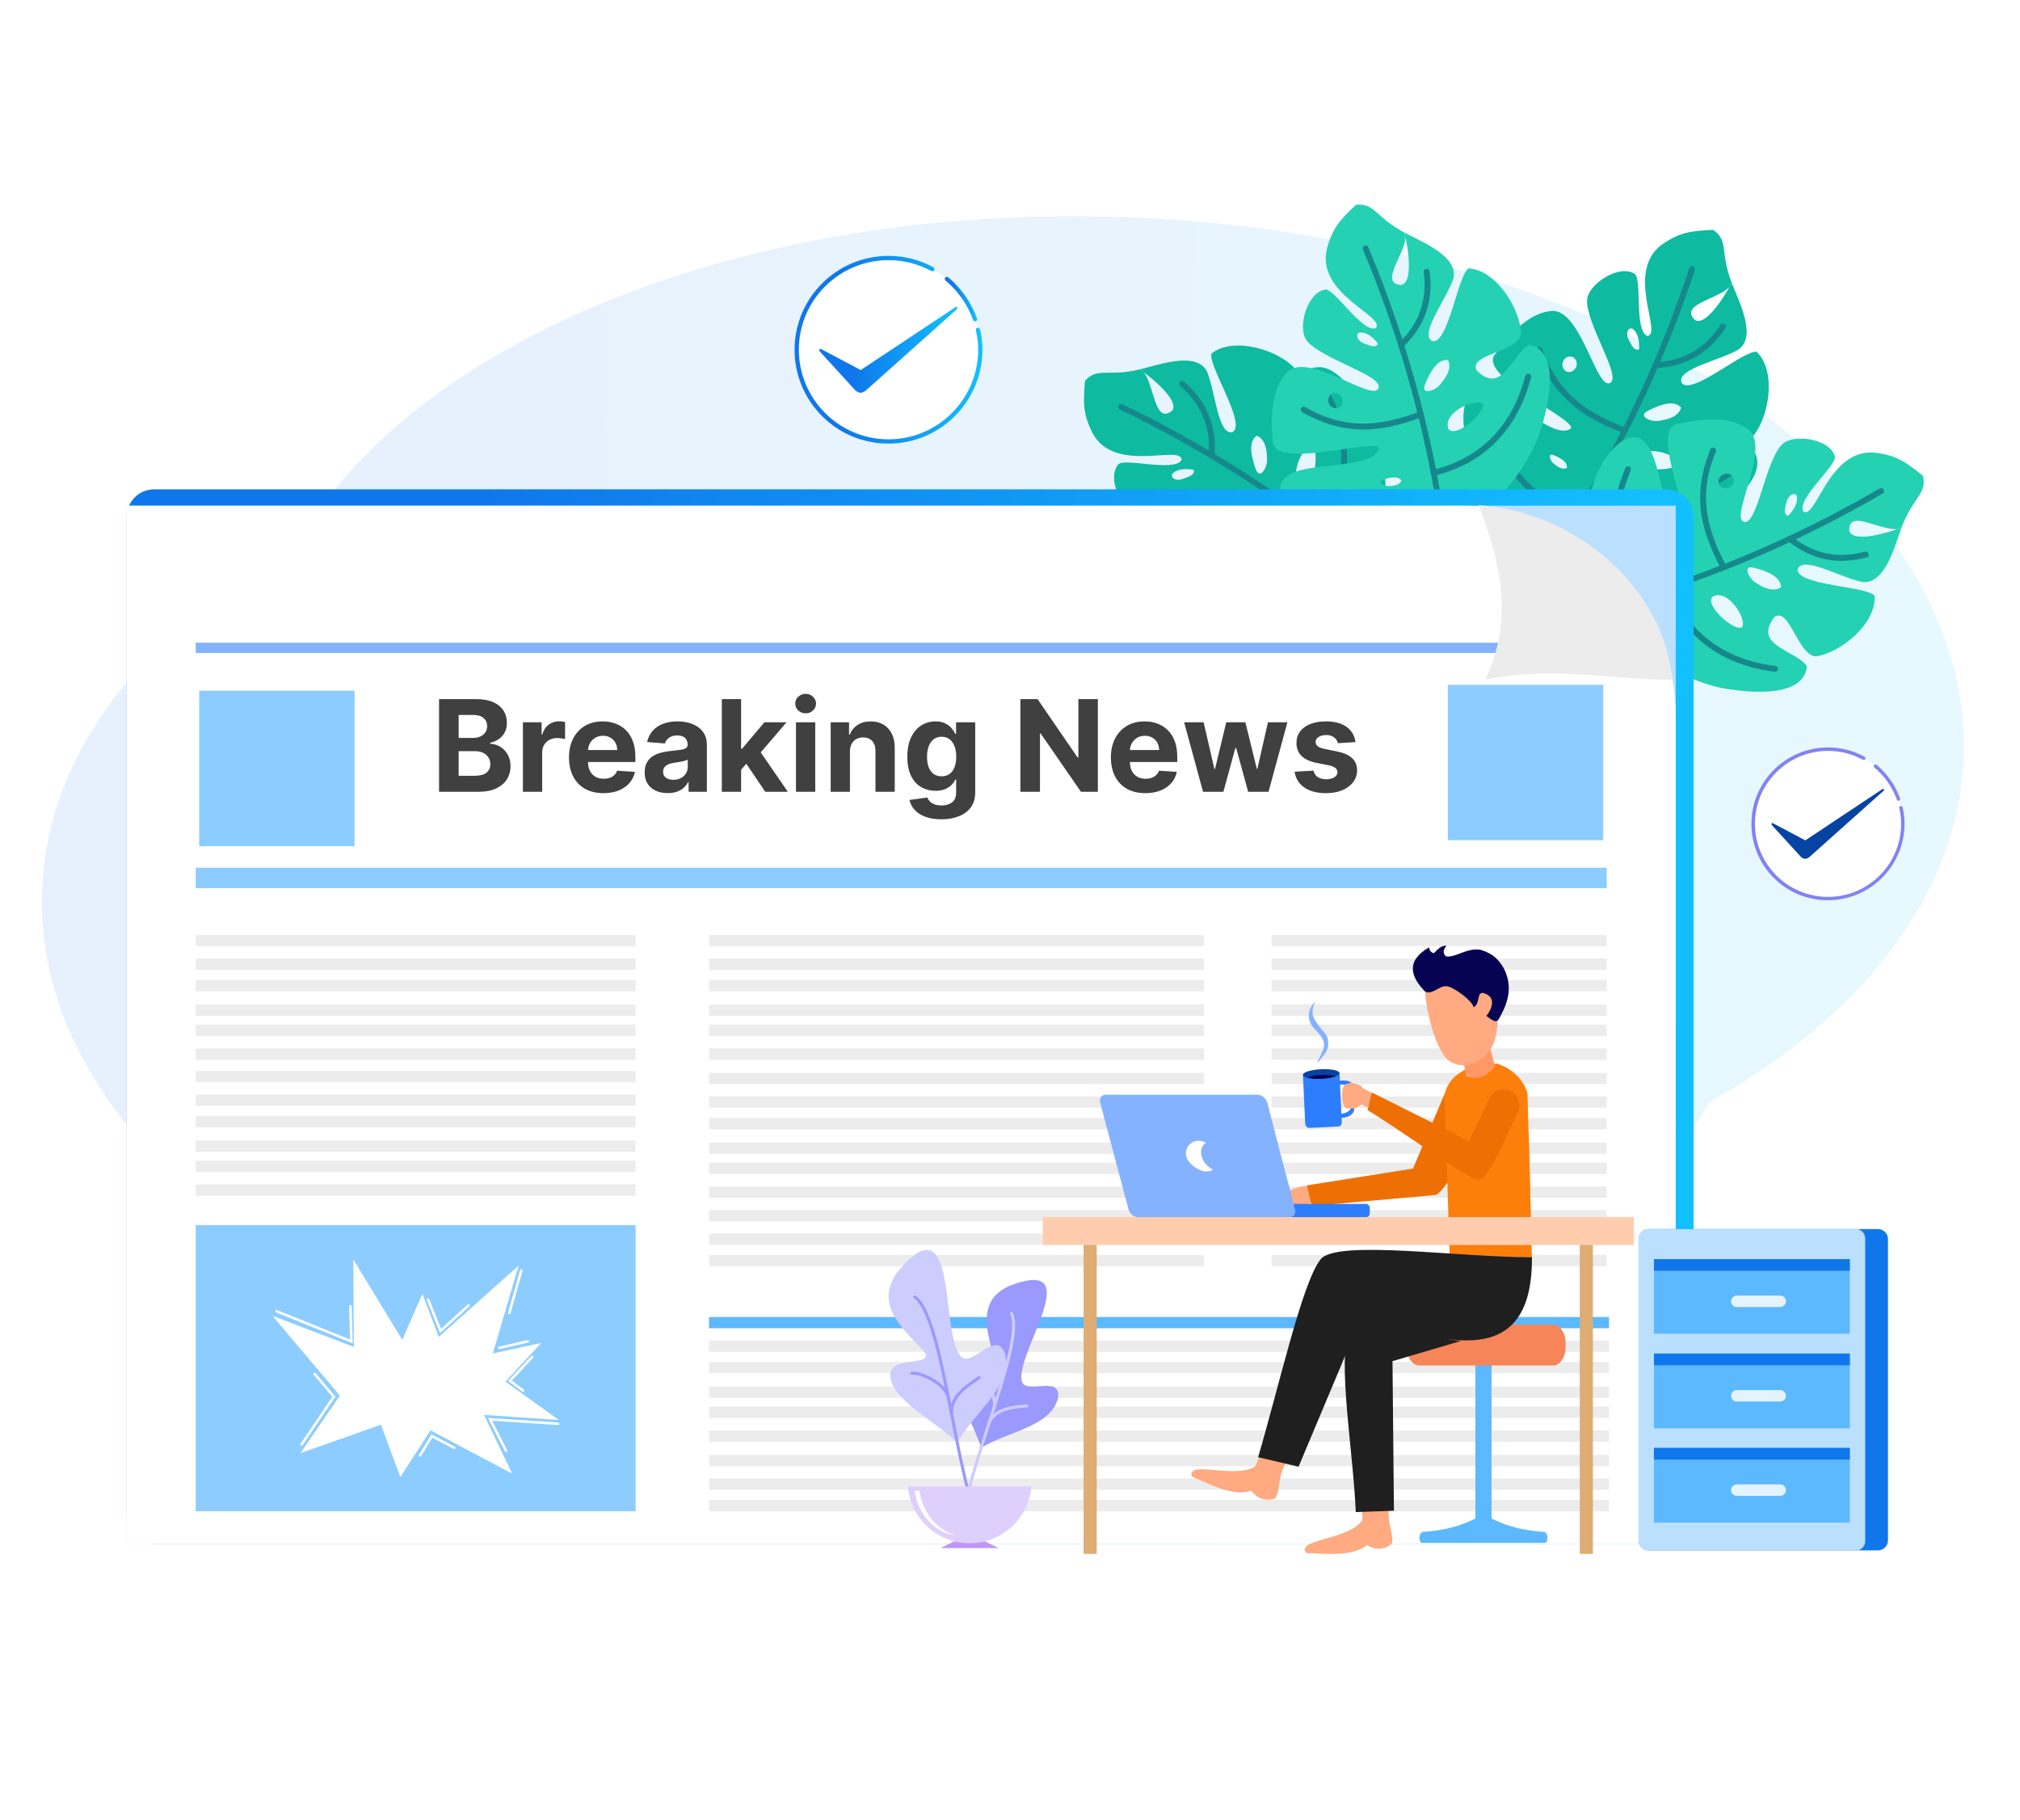 <svg width="222" height="200" viewBox="0 0 222 200" fill="none" xmlns="http://www.w3.org/2000/svg">
<g filter="url(#filter0_d_264_4493)">
<path fill-rule="evenodd" clip-rule="evenodd" d="M112.068 176.981C170.272 176.981 217.731 174.587 217.731 171.644C217.731 168.702 170.272 166.308 112.068 166.308C53.871 166.308 6.404 168.702 6.404 171.644C6.396 174.587 53.871 176.981 112.068 176.981Z" fill="white" fill-opacity="0.65" shape-rendering="crispEdges"/>
</g>
<path opacity="0.1" fill-rule="evenodd" clip-rule="evenodd" d="M32.57 59.927C45.264 37.513 81.751 22.266 124.122 23.876C176.03 25.921 217.092 52.522 215.784 83.364C215.181 98.42 204.565 111.716 187.843 121.12C175.15 143.534 138.663 158.78 96.292 157.171C44.384 155.125 3.322 128.525 4.63 97.683C5.225 82.634 15.849 69.33 32.57 59.927Z" fill="url(#paint0_linear_264_4493)"/>
<path fill-rule="evenodd" clip-rule="evenodd" d="M171.622 59.253C175.229 60.633 183.261 60.133 188.113 56.811C189.604 55.804 194.741 52.308 192.64 49.374C190.547 48.811 186.686 51.705 186.385 47.693C186.829 45.711 191.229 49.208 192.688 47.883C194.408 45.83 195.28 40.819 193.068 38.655C191.736 38.393 185.972 43.459 184.838 42.104C184.093 40.557 189.009 39.63 191.086 38.393C193.052 36.926 191.213 33.35 190.317 31.067C188.842 33.842 187.106 35.816 186.242 35.134C184.355 33.239 189.929 32.732 190.317 31.067C189.017 27.753 190 26.373 188.272 25.255C185.79 25.382 184.64 25.509 182.69 26.841C178.519 29.838 182.785 36.72 181.049 36.918C179.566 36.387 180.502 30.456 179.621 30.076C177.941 28.99 174.492 31.233 174.42 32.986C174.317 35.578 178.178 41.271 176.997 42.048C175.514 43.047 173.913 34.556 170.86 34.167C168.323 34.088 165.794 36.744 164.414 38.797C161.996 41.208 173.136 45.957 172.652 47.083C169.996 48.898 162.995 39.337 161.1 44.086C160.307 46.726 161.37 49.271 162.559 51.705C164.407 55.455 169.029 58.333 171.622 59.253ZM172.771 39.202C173.176 39.337 173.39 39.812 173.239 40.264C173.088 40.716 172.636 40.978 172.224 40.843C171.82 40.708 171.606 40.232 171.756 39.781C171.907 39.329 172.359 39.067 172.771 39.202ZM181.033 45.18C179.899 45.822 181.707 46.441 182.389 46.218C183.277 46.115 184.521 45.751 184.751 44.776C184.006 43.927 182.484 44.411 181.033 45.18ZM179.82 50.532C180.43 48.724 184.196 49.826 184.458 50.849C184.41 51.816 179.74 51.903 179.82 50.532ZM170.71 50C170.036 49.755 170.424 50.738 170.757 50.936C171.114 51.269 171.725 51.665 172.208 51.412C172.303 50.793 171.55 50.325 170.71 50ZM179.368 36.094C180.042 36.522 180.2 37.616 180.137 38.377C179.598 38.647 179.257 37.822 178.995 37.323C178.678 36.791 178.813 35.975 179.368 36.094Z" fill="#0EBAA0"/>
<path d="M164.121 69.124C164.121 69.052 164.145 68.989 164.192 68.934C173.873 56.819 180.89 43.911 185.655 29.465C185.711 29.299 185.893 29.203 186.059 29.259C186.226 29.314 186.321 29.497 186.266 29.663C183.752 37.275 180.525 44.641 176.664 51.562C173.247 57.691 169.219 63.669 164.692 69.338C164.581 69.481 164.375 69.496 164.24 69.385C164.161 69.314 164.121 69.219 164.121 69.124Z" fill="#16888C"/>
<path d="M181.635 40.113C181.643 39.947 181.77 39.804 181.945 39.796C184.989 39.669 187.392 38.29 189.08 35.713C189.176 35.562 189.382 35.523 189.524 35.618C189.675 35.713 189.715 35.919 189.62 36.062C188.755 37.378 187.693 38.417 186.472 39.146C185.156 39.931 183.641 40.367 181.969 40.438C181.794 40.446 181.643 40.312 181.635 40.129C181.635 40.129 181.635 40.121 181.635 40.113ZM175.118 53.077C175.118 53.029 175.134 52.981 175.158 52.934C175.237 52.775 175.435 52.712 175.594 52.799C180.367 55.273 185.362 54.876 190.04 51.649C190.19 51.546 190.389 51.586 190.492 51.729C190.595 51.879 190.555 52.078 190.412 52.181C185.528 55.55 180.304 55.963 175.301 53.37C175.174 53.314 175.11 53.196 175.118 53.077ZM168.886 38.464C168.886 38.337 168.974 38.211 169.1 38.163C169.267 38.107 169.449 38.195 169.513 38.361C171.003 42.643 173.667 45.14 178.694 46.987C178.861 47.051 178.948 47.233 178.884 47.4C178.821 47.566 178.639 47.653 178.472 47.59C175.951 46.662 174.095 45.624 172.629 44.331C170.956 42.849 169.735 40.97 168.902 38.567C168.886 38.544 168.878 38.504 168.886 38.464ZM163.241 46.187C163.241 46.06 163.328 45.933 163.455 45.893C163.622 45.83 163.804 45.917 163.868 46.092C166.492 53.425 170.393 55.312 173.501 56.137C173.675 56.185 173.778 56.359 173.731 56.533C173.683 56.708 173.509 56.811 173.334 56.763C170.076 55.899 165.977 53.933 163.257 46.313C163.249 46.266 163.241 46.226 163.241 46.187Z" fill="#16888C"/>
<path fill-rule="evenodd" clip-rule="evenodd" d="M176.308 66.666C178.084 70.092 184.434 75.047 190.27 75.769C192.054 76.006 198.214 76.791 198.587 73.208C197.39 71.408 192.577 71.003 195.011 67.8C196.652 66.611 197.635 72.145 199.61 72.121C202.258 71.725 206.238 68.553 206.016 65.469C205.191 64.391 197.524 64.351 197.564 62.583C198.032 60.934 202.321 63.503 204.708 63.955C207.15 64.153 208.149 60.268 208.989 57.961C206.048 59.063 203.439 59.388 203.241 58.294C203.082 55.63 207.594 58.944 208.989 57.961C210.218 54.623 211.859 54.242 211.312 52.26C209.362 50.706 208.426 50.04 206.079 49.739C200.965 49.216 199.594 57.2 198.175 56.193C197.413 54.813 202.044 50.992 201.639 50.12C201.108 48.201 197.033 47.59 195.82 48.859C194.02 50.73 193.148 57.549 191.737 57.35C189.968 57.113 194.408 49.699 192.371 47.384C190.523 45.64 186.876 45.957 184.482 46.575C181.073 46.782 186.266 57.723 185.148 58.238C181.953 57.842 183.055 46.036 178.488 48.344C176.149 49.794 175.253 52.403 174.532 55.011C173.414 59.031 174.968 64.248 176.308 66.666ZM190.452 52.411C190.666 52.784 190.508 53.275 190.095 53.521C189.683 53.759 189.168 53.648 188.962 53.275C188.74 52.903 188.906 52.411 189.318 52.165C189.731 51.935 190.238 52.038 190.452 52.411ZM192.672 62.361C191.396 62.084 192.347 63.749 192.997 64.042C193.727 64.55 194.908 65.105 195.725 64.534C195.733 63.4 194.274 62.75 192.672 62.361ZM188.216 65.564C189.873 64.621 191.959 67.943 191.483 68.879C190.801 69.576 187.249 66.54 188.216 65.564ZM181.754 59.126C181.406 58.5 181.049 59.491 181.168 59.864C181.215 60.355 181.414 61.045 181.945 61.18C182.413 60.783 182.159 59.935 181.754 59.126ZM197.453 54.456C197.675 55.233 197.065 56.145 196.51 56.669C195.931 56.518 196.216 55.67 196.351 55.13C196.478 54.528 197.112 54.013 197.453 54.456Z" fill="#24D1B3"/>
<path d="M164.058 69.291C164.058 69.14 164.169 69.005 164.328 68.982C179.606 66.334 193.425 61.323 206.571 53.672C206.722 53.584 206.92 53.632 207.015 53.791C207.102 53.941 207.055 54.139 206.896 54.234C199.966 58.27 192.664 61.64 185.188 64.256C178.559 66.579 171.582 68.379 164.439 69.624C164.264 69.656 164.098 69.537 164.066 69.362C164.058 69.331 164.05 69.307 164.058 69.291Z" fill="#16888C"/>
<path d="M196.39 59.182C196.39 59.11 196.414 59.047 196.462 58.983C196.573 58.849 196.779 58.825 196.914 58.936C199.276 60.855 201.988 61.417 204.977 60.617C205.151 60.569 205.326 60.672 205.373 60.847C205.421 61.021 205.318 61.195 205.143 61.243C201.948 62.107 199.046 61.505 196.509 59.443C196.43 59.38 196.39 59.277 196.39 59.182ZM182.92 64.557C182.92 64.43 182.999 64.311 183.126 64.264C183.292 64.2 183.483 64.28 183.546 64.446C185.481 69.465 189.484 72.486 195.122 73.175C195.296 73.199 195.423 73.358 195.399 73.532C195.375 73.707 195.217 73.834 195.042 73.81C189.151 73.088 184.973 69.933 182.943 64.676C182.928 64.644 182.92 64.605 182.92 64.557ZM186.852 54.409C186.892 52.767 187.264 51.11 187.97 49.382C188.041 49.215 188.224 49.136 188.39 49.207C188.557 49.279 188.636 49.461 188.565 49.628C186.844 53.822 187.177 57.453 189.714 62.171C189.802 62.329 189.738 62.527 189.58 62.607C189.421 62.694 189.223 62.63 189.144 62.472C187.875 60.109 187.169 58.103 186.931 56.161C186.868 55.582 186.836 55.003 186.852 54.409ZM177.005 58.476C177.052 56.51 177.512 54.194 178.622 51.427C178.686 51.261 178.876 51.182 179.043 51.245C179.209 51.309 179.288 51.499 179.225 51.665C176.323 58.888 177.996 62.884 179.78 65.564C179.875 65.715 179.835 65.913 179.693 66.008C179.542 66.103 179.344 66.064 179.249 65.921C178.059 64.153 176.926 61.838 177.005 58.476Z" fill="#16888C"/>
<path fill-rule="evenodd" clip-rule="evenodd" d="M150.77 62.781C152.61 59.388 153.157 51.356 150.493 46.115C149.684 44.506 146.885 38.956 143.714 40.66C142.889 42.658 145.252 46.868 141.24 46.647C139.329 45.949 143.373 42.04 142.247 40.423C140.431 38.448 135.579 36.934 133.145 38.845C132.717 40.129 136.982 46.504 135.492 47.455C133.866 47.994 133.581 42.999 132.63 40.779C131.432 38.639 127.65 39.994 125.264 40.589C127.825 42.413 129.561 44.387 128.768 45.164C126.651 46.789 126.865 41.2 125.264 40.589C121.807 41.445 120.57 40.296 119.238 41.858C119.048 44.339 119.016 45.489 120.079 47.598C122.513 52.125 129.886 48.787 129.855 50.532C129.141 51.927 123.377 50.238 122.885 51.055C121.585 52.577 123.369 56.296 125.097 56.589C127.658 57.033 133.795 53.933 134.421 55.209C135.214 56.811 126.588 57.287 125.811 60.268C125.407 62.773 127.706 65.627 129.561 67.261C131.631 69.964 137.799 59.538 138.846 60.173C140.304 63.043 129.91 68.743 134.374 71.241C136.887 72.375 139.551 71.645 142.12 70.789C146.068 69.441 149.525 65.231 150.77 62.781ZM131.036 59.039C131.218 58.65 131.718 58.508 132.146 58.714C132.574 58.92 132.772 59.404 132.582 59.792C132.392 60.181 131.892 60.323 131.464 60.117C131.044 59.911 130.854 59.427 131.036 59.039ZM138.037 51.618C138.528 52.831 139.369 51.11 139.242 50.405C139.258 49.517 139.052 48.224 138.116 47.875C137.181 48.51 137.466 50.087 138.037 51.618ZM143.19 53.521C141.478 52.68 143.064 49.089 144.102 48.962C145.062 49.136 144.538 53.782 143.19 53.521ZM141.478 62.48C141.145 63.122 142.168 62.86 142.413 62.551C142.794 62.242 143.262 61.687 143.071 61.18C142.477 61.005 141.914 61.687 141.478 62.48ZM128.816 52.093C129.331 51.475 130.433 51.467 131.179 51.626C131.377 52.197 130.513 52.426 129.989 52.617C129.418 52.87 128.626 52.625 128.816 52.093Z" fill="#0EBAA0"/>
<path d="M159.586 71.495C159.523 71.487 159.451 71.455 159.404 71.4C148.653 60.228 136.76 51.594 123.059 44.99C122.901 44.91 122.829 44.72 122.909 44.562C122.988 44.403 123.178 44.332 123.337 44.411C130.56 47.892 137.442 52.046 143.8 56.772C149.438 60.958 154.837 65.731 159.872 70.956C159.998 71.083 159.99 71.289 159.864 71.416C159.784 71.487 159.681 71.511 159.586 71.495Z" fill="#16888C"/>
<path d="M133.097 50.365C132.93 50.342 132.811 50.191 132.827 50.017C133.097 46.98 132.042 44.427 129.703 42.405C129.569 42.286 129.553 42.088 129.672 41.953C129.791 41.818 129.989 41.803 130.124 41.921C131.321 42.952 132.209 44.133 132.772 45.442C133.382 46.845 133.612 48.407 133.47 50.08C133.454 50.254 133.295 50.389 133.121 50.373C133.113 50.373 133.105 50.373 133.097 50.365ZM145.101 58.516C145.053 58.508 145.006 58.492 144.966 58.46C144.823 58.357 144.784 58.159 144.887 58.008C147.963 53.6 148.217 48.589 145.624 43.531C145.545 43.372 145.608 43.174 145.767 43.095C145.925 43.016 146.124 43.079 146.203 43.238C148.906 48.518 148.637 53.759 145.418 58.373C145.339 58.484 145.22 58.532 145.101 58.516ZM129.807 62.797C129.68 62.774 129.569 62.678 129.537 62.544C129.497 62.369 129.616 62.195 129.791 62.163C134.231 61.235 137.053 58.928 139.535 54.179C139.614 54.02 139.812 53.957 139.971 54.044C140.13 54.123 140.193 54.322 140.106 54.48C138.861 56.859 137.592 58.563 136.118 59.848C134.437 61.315 132.407 62.274 129.918 62.797C129.886 62.797 129.846 62.797 129.807 62.797ZM136.728 69.394C136.601 69.37 136.49 69.275 136.459 69.14C136.419 68.966 136.53 68.791 136.704 68.76C144.316 67.111 146.694 63.487 147.915 60.514C147.987 60.347 148.169 60.268 148.336 60.34C148.502 60.411 148.581 60.593 148.51 60.76C147.226 63.884 144.744 67.681 136.839 69.394C136.807 69.394 136.768 69.394 136.728 69.394Z" fill="#16888C"/>
<path fill-rule="evenodd" clip-rule="evenodd" d="M158.73 59.102C162.361 57.786 168.094 52.133 169.568 46.44C170.036 44.704 171.614 38.694 168.109 37.862C166.167 38.813 165.144 43.531 162.29 40.7C161.323 38.916 166.936 38.662 167.166 36.704C167.118 34.024 164.494 29.671 161.402 29.489C160.228 30.163 159.19 37.766 157.446 37.489C155.876 36.815 158.976 32.89 159.737 30.583C160.252 28.189 156.526 26.698 154.353 25.556C155.059 28.617 155.051 31.249 153.941 31.305C151.277 31.114 155.154 27.079 154.353 25.556C151.206 23.907 151.039 22.226 149.002 22.512C147.21 24.24 146.425 25.081 145.822 27.372C144.641 32.375 152.379 34.769 151.198 36.054C149.731 36.633 146.544 31.535 145.632 31.828C143.658 32.105 142.524 36.07 143.626 37.441C145.251 39.463 151.896 41.223 151.515 42.595C151.055 44.315 144.276 38.956 141.715 40.668C139.749 42.278 139.582 45.933 139.892 48.391C139.654 51.792 151.174 48.066 151.547 49.247C150.738 52.363 139.178 49.739 140.867 54.567C142.001 57.08 144.474 58.301 146.964 59.356C150.786 60.973 156.161 60.117 158.73 59.102ZM146.433 43.221C146.829 43.055 147.297 43.277 147.487 43.713C147.67 44.157 147.495 44.648 147.099 44.807C146.702 44.974 146.235 44.752 146.044 44.315C145.87 43.879 146.036 43.388 146.433 43.221ZM156.589 42.309C156.153 43.538 157.929 42.817 158.294 42.206C158.896 41.548 159.602 40.446 159.134 39.566C158.016 39.416 157.184 40.779 156.589 42.309ZM159.19 47.146C158.468 45.378 162.036 43.745 162.9 44.339C163.503 45.108 160.03 48.232 159.19 47.146ZM151.967 52.72C151.301 52.981 152.236 53.465 152.617 53.402C153.109 53.417 153.822 53.314 154.02 52.807C153.687 52.284 152.823 52.418 151.967 52.72ZM149.374 36.545C150.175 36.426 151 37.148 151.444 37.766C151.214 38.321 150.413 37.925 149.898 37.727C149.319 37.529 148.883 36.823 149.374 36.545Z" fill="#24D1B3"/>
<path d="M159.737 71.59C159.587 71.566 159.468 71.439 159.468 71.281C158.826 55.788 155.654 41.438 149.779 27.404C149.708 27.238 149.787 27.047 149.954 26.984C150.12 26.912 150.31 26.992 150.374 27.158C153.474 34.548 155.868 42.23 157.494 49.985C158.937 56.859 159.817 64.01 160.118 71.257C160.126 71.431 159.983 71.582 159.809 71.59C159.777 71.59 159.761 71.59 159.737 71.59Z" fill="#16888C"/>
<path d="M153.926 38.211C153.854 38.203 153.791 38.171 153.743 38.115C153.624 37.989 153.624 37.782 153.759 37.656C155.971 35.562 156.883 32.946 156.471 29.886C156.447 29.711 156.574 29.545 156.748 29.521C156.923 29.497 157.089 29.624 157.113 29.798C157.557 33.081 156.574 35.88 154.203 38.123C154.116 38.203 154.021 38.227 153.926 38.211ZM157.502 52.268C157.375 52.252 157.272 52.157 157.24 52.022C157.2 51.848 157.303 51.673 157.478 51.634C162.703 50.365 166.215 46.797 167.634 41.295C167.682 41.12 167.856 41.017 168.031 41.065C168.205 41.112 168.308 41.287 168.261 41.461C166.778 47.21 163.107 50.944 157.628 52.268C157.589 52.268 157.541 52.276 157.502 52.268ZM147.956 47.051C146.338 46.797 144.737 46.218 143.119 45.291C142.961 45.204 142.913 45.005 143 44.847C143.087 44.688 143.286 44.641 143.444 44.728C147.377 46.98 151.024 47.122 156.035 45.219C156.201 45.156 156.392 45.243 156.455 45.41C156.518 45.576 156.431 45.767 156.265 45.83C153.751 46.781 151.674 47.218 149.724 47.202C149.121 47.186 148.534 47.138 147.956 47.051ZM150.707 57.342C148.764 57.041 146.528 56.28 143.928 54.821C143.769 54.734 143.714 54.536 143.801 54.385C143.888 54.226 144.086 54.171 144.237 54.258C151.024 58.072 155.202 56.93 158.088 55.511C158.247 55.431 158.445 55.495 158.524 55.661C158.604 55.82 158.54 56.018 158.374 56.097C156.471 57.033 154.021 57.858 150.707 57.342Z" fill="#16888C"/>
<path d="M183.131 53.767H16.931C15.274 53.767 13.931 55.11 13.931 56.767V166.619C13.931 168.276 15.274 169.619 16.931 169.619H183.131C184.788 169.619 186.131 168.276 186.131 166.619V56.767C186.131 55.11 184.788 53.767 183.131 53.767Z" fill="url(#paint1_linear_264_4493)"/>
<path d="M184.165 55.566H13.931V169.619H184.165V55.566Z" fill="#BBDFFF"/>
<path fill-rule="evenodd" clip-rule="evenodd" d="M13.931 55.566H161.125C173.794 55.566 184.157 65.929 184.157 78.599V163.435C184.157 165.575 183.864 167.645 183.309 169.619H13.931V55.566Z" fill="white"/>
<path d="M176.578 95.344H21.511V97.588H176.578V95.344Z" fill="#8DCCFF"/>
<path d="M176.578 70.623H21.511V71.748H176.578V70.623Z" fill="#84B2FE"/>
<path d="M38.969 75.895H21.891V92.974H38.969V75.895Z" fill="#8DCCFF"/>
<path d="M176.197 75.245H159.119V92.323H176.197V75.245Z" fill="#8DCCFF"/>
<path fill-rule="evenodd" clip-rule="evenodd" d="M183.756 74.681C176.919 74.681 170.534 73.151 163.235 74.681C166.608 67.688 164.567 60.859 162.5 55.5C173.433 56.272 182.95 64.776 183.756 74.681Z" fill="#ECECEC"/>
<path d="M176.577 102.733H139.749V103.97H176.577V102.733Z" fill="#ECECEC"/>
<path d="M69.851 102.733H21.511V103.97H69.851V102.733Z" fill="#ECECEC"/>
<path d="M132.328 102.733H77.922V103.97H132.328V102.733Z" fill="#ECECEC"/>
<path d="M176.577 105.318H139.749V106.555H176.577V105.318Z" fill="#ECECEC"/>
<path d="M69.851 105.318H21.511V106.555H69.851V105.318Z" fill="#ECECEC"/>
<path d="M132.328 105.318H77.922V106.555H132.328V105.318Z" fill="#ECECEC"/>
<path d="M176.577 107.681H139.749V108.918H176.577V107.681Z" fill="#ECECEC"/>
<path d="M69.851 107.681H21.511V108.918H69.851V107.681Z" fill="#ECECEC"/>
<path d="M132.328 107.681H77.922V108.918H132.328V107.681Z" fill="#ECECEC"/>
<path d="M176.577 110.376H139.749V111.613H176.577V110.376Z" fill="#ECECEC"/>
<path d="M69.851 110.376H21.511V111.613H69.851V110.376Z" fill="#ECECEC"/>
<path d="M132.328 110.376H77.922V111.613H132.328V110.376Z" fill="#ECECEC"/>
<path d="M176.577 112.589H139.749V113.826H176.577V112.589Z" fill="#ECECEC"/>
<path d="M69.851 112.589H21.511V113.826H69.851V112.589Z" fill="#ECECEC"/>
<path d="M132.328 112.589H77.922V113.826H132.328V112.589Z" fill="#ECECEC"/>
<path d="M176.577 115.205H139.749V116.442H176.577V115.205Z" fill="#ECECEC"/>
<path d="M69.851 115.205H21.511V116.442H69.851V115.205Z" fill="#ECECEC"/>
<path d="M132.328 115.205H77.922V116.442H132.328V115.205Z" fill="#ECECEC"/>
<path d="M69.851 117.671H21.511V118.908H69.851V117.671Z" fill="#ECECEC"/>
<path d="M69.851 120.256H21.511V121.493H69.851V120.256Z" fill="#ECECEC"/>
<path d="M69.851 122.618H21.511V123.855H69.851V122.618Z" fill="#ECECEC"/>
<path d="M69.851 125.322H21.511V126.559H69.851V125.322Z" fill="#ECECEC"/>
<path d="M69.851 127.534H21.511V128.771H69.851V127.534Z" fill="#ECECEC"/>
<path d="M69.851 130.143H21.511V131.379H69.851V130.143Z" fill="#ECECEC"/>
<path d="M176.577 117.893H139.749V119.13H176.577V117.893Z" fill="#ECECEC"/>
<path d="M132.328 117.893H77.922V119.13H132.328V117.893Z" fill="#ECECEC"/>
<path d="M176.577 120.478H139.749V121.714H176.577V120.478Z" fill="#ECECEC"/>
<path d="M132.328 120.478H77.922V121.714H132.328V120.478Z" fill="#ECECEC"/>
<path d="M176.577 122.84H139.749V124.077H176.577V122.84Z" fill="#ECECEC"/>
<path d="M132.328 122.84H77.922V124.077H132.328V122.84Z" fill="#ECECEC"/>
<path d="M176.577 125.544H139.749V126.781H176.577V125.544Z" fill="#ECECEC"/>
<path d="M132.328 125.544H77.922V126.781H132.328V125.544Z" fill="#ECECEC"/>
<path d="M176.577 127.756H139.749V128.993H176.577V127.756Z" fill="#ECECEC"/>
<path d="M132.328 127.756H77.922V128.993H132.328V127.756Z" fill="#ECECEC"/>
<path d="M176.577 130.373H139.749V131.609H176.577V130.373Z" fill="#ECECEC"/>
<path d="M132.328 130.373H77.922V131.609H132.328V130.373Z" fill="#ECECEC"/>
<path d="M176.577 132.957H139.749V134.194H176.577V132.957Z" fill="#ECECEC"/>
<path d="M132.328 132.957H77.922V134.194H132.328V132.957Z" fill="#ECECEC"/>
<path d="M176.577 135.542H139.749V136.779H176.577V135.542Z" fill="#ECECEC"/>
<path d="M132.328 135.542H77.922V136.779H132.328V135.542Z" fill="#ECECEC"/>
<path d="M176.577 137.896H139.749V139.133H176.577V137.896Z" fill="#ECECEC"/>
<path d="M132.328 137.896H77.922V139.133H132.328V137.896Z" fill="#ECECEC"/>
<path d="M176.831 144.708H77.922V145.944H176.831V144.708Z" fill="#5CB8FF"/>
<path d="M176.831 147.292H77.922V148.529H176.831V147.292Z" fill="#ECECEC"/>
<path d="M176.831 149.647H77.922V150.884H176.831V149.647Z" fill="#ECECEC"/>
<path d="M176.831 152.351H77.922V153.587H176.831V152.351Z" fill="#ECECEC"/>
<path d="M176.831 154.562H77.922V155.799H176.831V154.562Z" fill="#ECECEC"/>
<path d="M176.831 157.179H77.922V158.416H176.831V157.179Z" fill="#ECECEC"/>
<path d="M176.831 159.875H77.922V161.111H176.831V159.875Z" fill="#ECECEC"/>
<path d="M176.831 162.459H77.922V163.696H176.831V162.459Z" fill="#ECECEC"/>
<path d="M176.831 164.814H77.922V166.051H176.831V164.814Z" fill="#ECECEC"/>
<path d="M69.851 134.614H21.511V166.051H69.851V134.614Z" fill="#8DCCFF"/>
<path fill-rule="evenodd" clip-rule="evenodd" d="M46.422 142.162L48.222 146.896L56.999 139.062L54.168 148.711L59.48 147.562L55.548 151.811L61.423 156.029L53.193 155.466L56.301 161.928L47.31 157.163L44.004 162.293L41.863 156.545L33.015 159.669L37.352 153.35L29.946 144.581L38.89 147.998L38.826 138.38L44.21 147.221L46.422 142.162Z" fill="white"/>
<path d="M38.763 147.601L30.343 144.208C30.272 144.176 30.24 144.097 30.264 144.025C30.295 143.954 30.375 143.922 30.446 143.946L38.47 147.181L38.375 143.526C38.375 143.447 38.43 143.383 38.509 143.383C38.589 143.383 38.644 143.447 38.652 143.518L38.763 147.601ZM48.365 146.475L46.906 142.836C46.874 142.765 46.914 142.686 46.985 142.654C47.056 142.622 47.136 142.662 47.167 142.733L48.476 146L51.401 143.336C51.457 143.28 51.544 143.288 51.599 143.344C51.655 143.399 51.647 143.486 51.592 143.542L48.365 146.475ZM55.976 144.39C55.96 144.39 55.952 144.39 55.936 144.382C55.865 144.358 55.818 144.287 55.841 144.208L57.157 139.57C57.181 139.498 57.252 139.451 57.332 139.474C57.403 139.498 57.451 139.57 57.427 139.649L56.111 144.287C56.095 144.351 56.039 144.39 55.976 144.39ZM54.874 148.243C54.81 148.243 54.755 148.196 54.739 148.132C54.723 148.053 54.771 147.982 54.842 147.966L57.982 147.244C58.061 147.229 58.133 147.276 58.148 147.348C58.164 147.427 58.117 147.498 58.045 147.514L54.906 148.236C54.898 148.236 54.882 148.243 54.874 148.243ZM57.467 152.921C57.435 152.921 57.411 152.913 57.387 152.898L55.818 151.74L58.394 148.997C58.45 148.941 58.537 148.941 58.593 148.989C58.648 149.044 58.648 149.131 58.6 149.187L56.246 151.7L57.562 152.676C57.625 152.723 57.641 152.81 57.593 152.874C57.554 152.898 57.506 152.921 57.467 152.921ZM46.16 160.065C46.137 160.065 46.113 160.057 46.089 160.041C46.026 160.002 46.002 159.914 46.041 159.851L47.413 157.607L49.99 158.955C50.061 158.995 50.085 159.074 50.045 159.145C50.006 159.217 49.926 159.24 49.855 159.201L47.516 157.972L46.279 159.994C46.256 160.041 46.208 160.065 46.16 160.065ZM33.142 158.86C33.118 158.86 33.086 158.852 33.062 158.836C32.999 158.796 32.983 158.709 33.023 158.638L36.519 153.476L34.482 151.074C34.434 151.018 34.442 150.923 34.498 150.876C34.553 150.828 34.648 150.836 34.696 150.892L36.868 153.46L33.253 158.796C33.229 158.836 33.189 158.86 33.142 158.86ZM55.619 159.55C55.572 159.55 55.516 159.518 55.492 159.47L53.621 155.799L61.328 156.299C61.407 156.307 61.463 156.37 61.455 156.45C61.447 156.529 61.383 156.584 61.304 156.576L54.089 156.109L55.738 159.343C55.77 159.415 55.746 159.494 55.675 159.534C55.659 159.542 55.643 159.55 55.619 159.55Z" fill="white"/>
<path fill-rule="evenodd" clip-rule="evenodd" d="M181.192 135.05H206.389C207 135.05 207.491 135.542 207.491 136.152V169.254C207.491 169.857 207 170.356 206.389 170.356H181.192C180.582 170.356 180.082 169.857 180.082 169.254V136.152C180.082 135.542 180.582 135.05 181.192 135.05Z" fill="#0F77EB"/>
<path fill-rule="evenodd" clip-rule="evenodd" d="M181.089 135.05H203.987C204.534 135.05 204.986 135.502 204.986 136.057V169.357C204.986 169.912 204.534 170.364 203.987 170.364H181.089C180.542 170.364 180.082 169.912 180.082 169.357V136.057C180.082 135.502 180.542 135.05 181.089 135.05Z" fill="#BBDFFF"/>
<path d="M203.297 138.349H181.771V146.547H203.297V138.349Z" fill="#5CB8FF"/>
<path d="M203.297 138.349H181.771V139.625H203.297V138.349Z" fill="#0F77EB"/>
<path fill-rule="evenodd" clip-rule="evenodd" d="M190.88 142.353H195.645C195.994 142.353 196.28 142.638 196.28 142.987C196.28 143.336 195.994 143.613 195.645 143.613H190.88C190.532 143.613 190.246 143.336 190.246 142.987C190.246 142.638 190.532 142.353 190.88 142.353Z" fill="#E3F3FF"/>
<path d="M203.297 148.727H181.771V156.933H203.297V148.727Z" fill="#5CB8FF"/>
<path d="M203.297 148.727H181.771V150.011H203.297V148.727Z" fill="#0F77EB"/>
<path fill-rule="evenodd" clip-rule="evenodd" d="M190.88 152.739H195.645C195.994 152.739 196.28 153.024 196.28 153.373C196.28 153.722 195.994 153.999 195.645 153.999H190.88C190.532 153.999 190.246 153.722 190.246 153.373C190.246 153.024 190.532 152.739 190.88 152.739Z" fill="#E3F3FF"/>
<path d="M203.297 159.09H181.771V167.296H203.297V159.09Z" fill="#5CB8FF"/>
<path d="M203.297 159.09H181.771V160.374H203.297V159.09Z" fill="#0F77EB"/>
<path fill-rule="evenodd" clip-rule="evenodd" d="M190.88 163.102H195.645C195.994 163.102 196.28 163.387 196.28 163.736C196.28 164.077 195.994 164.362 195.645 164.362H190.88C190.532 164.362 190.246 164.077 190.246 163.736C190.246 163.387 190.532 163.102 190.88 163.102Z" fill="#E3F3FF"/>
<path fill-rule="evenodd" clip-rule="evenodd" d="M105.165 150.114C106.037 148.148 109.098 151.153 109.351 149.797C109.153 147.823 106.529 143.002 111.183 141.195C119.777 138.047 111.167 149.242 112.364 151.938C113.07 153.135 116.685 151.09 116.265 153.674C115.393 156.846 110.636 157.29 107.821 159.097C106.933 156.092 104.269 152.358 105.165 150.114Z" fill="#9999FE"/>
<path d="M106.481 163.847C106.465 163.847 106.457 163.847 106.441 163.839C106.354 163.815 106.298 163.728 106.322 163.641C106.837 161.611 107.638 159.121 108.415 156.719C109.263 154.095 110.136 151.383 110.683 149.155C111.285 146.682 111.388 145.128 111.016 144.406C110.976 144.327 111.008 144.224 111.087 144.184C111.166 144.144 111.269 144.176 111.309 144.255C112.229 146.008 110.532 151.256 108.732 156.814C107.955 159.217 107.154 161.698 106.647 163.712C106.623 163.791 106.552 163.847 106.481 163.847Z" fill="#CCCCFE"/>
<path d="M108.732 156.442C108.708 156.442 108.677 156.434 108.653 156.426C108.574 156.386 108.542 156.283 108.582 156.204C109.367 154.705 110.849 154.467 112.863 154.309C112.95 154.301 113.03 154.372 113.037 154.459C113.045 154.547 112.974 154.626 112.887 154.634C110.683 154.816 109.517 155.118 108.867 156.354C108.843 156.402 108.788 156.442 108.732 156.442ZM109.271 154.753C109.263 154.753 109.248 154.753 109.24 154.753C109.152 154.737 109.089 154.65 109.105 154.563C109.351 153.231 107.908 151.296 107.147 150.979C107.059 150.947 107.02 150.852 107.059 150.765C107.091 150.678 107.186 150.638 107.273 150.678C108.153 151.042 109.715 153.096 109.43 154.626C109.422 154.697 109.351 154.753 109.271 154.753Z" fill="#CCCCFE"/>
<path fill-rule="evenodd" clip-rule="evenodd" d="M97.839 151.28C97.641 148.917 102.192 150.178 101.716 148.735C100.471 146.927 95.349 143.684 98.893 139.451C105.506 131.815 103.175 147.236 105.775 149.187C107.091 149.964 109.494 146.055 110.469 148.783C111.325 152.311 106.965 155.284 105.212 158.527C102.747 156.116 98.172 153.936 97.839 151.28Z" fill="#CCCCFE"/>
<path d="M106.362 163.855C106.291 163.855 106.219 163.807 106.204 163.736C105.617 161.5 105.062 158.67 104.523 155.926C103.936 152.945 103.333 149.853 102.667 147.419C101.922 144.707 101.201 143.146 100.44 142.646C100.36 142.598 100.344 142.495 100.392 142.416C100.44 142.337 100.543 142.321 100.622 142.369C101.454 142.924 102.208 144.493 102.985 147.324C103.659 149.774 104.261 152.866 104.848 155.855C105.387 158.59 105.934 161.413 106.521 163.641C106.545 163.728 106.489 163.815 106.402 163.839C106.386 163.847 106.378 163.855 106.362 163.855Z" fill="#9999FE"/>
<path d="M104.57 155.498C104.483 155.498 104.412 155.427 104.404 155.339C104.356 153.484 105.664 152.469 107.512 151.232C107.591 151.185 107.686 151.201 107.742 151.28C107.789 151.351 107.773 151.454 107.694 151.51C105.656 152.874 104.689 153.793 104.729 155.339C104.737 155.419 104.665 155.498 104.57 155.498C104.578 155.498 104.578 155.498 104.57 155.498ZM104.19 153.579C104.118 153.579 104.055 153.532 104.031 153.468C103.555 152.041 101.113 150.939 100.209 151.05C100.122 151.058 100.035 150.995 100.027 150.907C100.019 150.82 100.083 150.733 100.17 150.725C100.693 150.662 101.605 150.931 102.429 151.391C103.008 151.708 104.015 152.39 104.34 153.373C104.372 153.46 104.324 153.556 104.237 153.579C104.229 153.579 104.213 153.579 104.19 153.579Z" fill="#9999FE"/>
<path fill-rule="evenodd" clip-rule="evenodd" d="M108.281 169.373L109.764 170.102H106.561H103.357L104.84 169.373H108.281Z" fill="#BE96F8"/>
<path fill-rule="evenodd" clip-rule="evenodd" d="M113.347 163.324C113.062 166.82 110.136 169.571 106.56 169.571C102.992 169.571 100.067 166.82 99.781 163.324H113.347Z" fill="#DFCFFD"/>
<path fill-rule="evenodd" clip-rule="evenodd" d="M105.022 168.731C102.723 168.398 100.859 166.392 100.526 163.815L101.05 163.783C101.375 166.178 102.968 168.096 105.022 168.723V168.731Z" fill="white"/>
<path d="M162.147 166.86C161.148 167.32 159.546 168.12 156.343 168.319C155.804 168.549 155.978 169.603 156.311 169.532H162.845H163.225H169.758C170.091 169.603 170.266 168.549 169.727 168.319C166.531 168.12 164.922 167.32 163.923 166.86V138.579H162.147V166.86Z" fill="#5CB8FF"/>
<path d="M170.703 145.548H155.955C155.218 145.548 154.6 146.452 154.6 147.562V148.022C154.6 149.132 155.218 150.035 155.955 150.035H170.703C171.448 150.035 172.058 149.132 172.058 148.022V147.562C172.05 146.452 171.448 145.548 170.703 145.548Z" fill="#F7855A"/>
<path d="M146.504 131.594C145.862 130.928 145.585 130.959 144.958 130.309C143.904 130.182 142.612 130.262 141.509 130.999L141.946 132.87C143.325 132.291 144.808 132.101 146.504 131.594ZM139.258 157.996C140.059 158.733 140.851 159.478 141.652 160.208C140.257 162.182 140.851 163.506 140.154 164.632C138.949 165.1 137.942 164.426 137.529 163.807C135.531 164.442 133.129 163.157 130.972 162.238C130.481 160.382 135.619 162.571 137.973 161.112L139.258 157.996ZM149.771 163.72C150.778 164.125 151.785 164.537 152.8 164.933C152.205 167.272 153.236 168.303 152.974 169.595C152.031 170.467 150.857 170.19 150.247 169.77C148.598 171.062 145.894 170.721 143.555 170.642C142.429 169.08 148.011 169.286 149.7 167.09L149.771 163.72Z" fill="#FFAA81"/>
<path d="M162.964 123.784L159.087 119.431L155.289 128.398L143.634 130.246L144.165 132.513C148.708 132.109 153.251 131.697 157.802 131.3C158.928 130.809 161.243 126.289 162.964 123.784Z" fill="#EE7005"/>
<path d="M150.271 121.714L150.913 120.192L149.62 119.471L148.598 120.747L150.271 121.714Z" fill="#FFAA81"/>
<path d="M146.536 118.757L146.552 119.193C147.297 119.162 148.201 119.035 148.415 119.661C148.51 120.295 148.582 120.977 148.471 121.667C148.368 122.27 147.519 122.436 146.687 122.452L146.703 122.864C147.638 122.888 148.724 122.753 148.835 121.897C148.923 121.025 148.843 120.161 148.74 119.36C148.502 118.448 147.321 118.805 146.536 118.757Z" fill="#2C7EFE"/>
<path d="M147.218 117.98L147.464 123.276C147.48 123.546 147.297 123.776 147.067 123.776L143.896 123.934C143.666 123.942 143.468 123.728 143.444 123.474L143.198 118.17C144.102 118.043 144.189 118.598 145.236 118.551C146.275 118.487 146.52 117.98 147.218 117.98Z" fill="#2C7EFE"/>
<path d="M145.188 117.481C146.298 117.433 147.202 117.631 147.218 117.909C147.234 118.202 146.338 118.488 145.236 118.535C144.126 118.591 143.206 118.4 143.19 118.107C143.183 117.814 144.071 117.544 145.188 117.481Z" fill="#0643A3"/>
<path d="M145.204 118.115C145.91 118.083 146.512 118.155 146.798 118.274C146.433 118.408 145.862 118.503 145.236 118.535C144.602 118.567 144.031 118.511 143.658 118.416C143.92 118.266 144.514 118.147 145.204 118.115Z" fill="#060352"/>
<path d="M149.517 119.273C148.907 119.011 148.233 118.805 147.718 119.296C147.353 119.661 147.432 121.818 148.051 121.794C148.51 121.77 148.843 121.929 149.343 121.564C150.112 121.017 149.811 120.28 149.7 119.487C149.692 119.431 149.549 119.296 149.517 119.273Z" fill="#FFAA81"/>
<path d="M164.502 116.854L161.347 117.338C160.133 118.027 159.166 118.59 158.754 120.287L159.325 138.126H168.355C168.197 132.132 168.038 126.122 167.872 120.128C167.436 118.543 166.072 117.369 164.502 116.854Z" fill="#FD7F0B"/>
<path d="M163.688 120.644C164.019 119.951 164.772 119.565 165.528 119.7C166.681 119.906 167.306 121.194 166.804 122.252C165.299 125.426 163.668 129.373 162.631 129.564C162.068 130.206 154.599 124.577 150.286 121.976L150.77 120.042L161.434 125.362L163.688 120.644Z" fill="#EE7005"/>
<path d="M168.007 124.529L166.516 122.864C165.327 125.417 164.098 128.256 163.155 129.223L168.3 135.915L168.007 124.529ZM163.987 120.034L159.404 124.355L161.434 125.362L163.987 120.034Z" fill="#FD7F0B"/>
<path d="M145.125 138.388C146.822 136.129 160.625 138.214 168.363 138.127C168.459 152.842 155.147 145.397 149.327 145.421L142.715 161.159L138.267 160.113C140.518 152.517 143.111 140.886 145.125 138.388Z" fill="#1F1F1F"/>
<path d="M148.764 145.413C150.461 143.685 154.258 146.618 160.546 147.348L153.037 149.56L153.196 165.996L149.002 166.146C148.685 158.733 146.584 147.451 148.764 145.413Z" fill="#1F1F1F"/>
<path d="M144.53 110.091C143.674 110.876 143.595 112.145 144.395 112.969C145.934 114.539 145.68 114.872 144.832 116.593C144.546 117.179 145.482 115.958 145.656 115.689C145.807 115.451 146.029 115.181 145.965 114.412C145.878 113.524 145.426 113.485 144.625 112.256C144.062 111.415 144.205 110.948 144.53 110.091Z" fill="#84B2FE"/>
<path fill-rule="evenodd" clip-rule="evenodd" d="M160.609 115.197L163.456 113.929L164.288 117.1C163.305 118.646 161.981 118.559 161.117 118.281L160.609 115.197Z" fill="#FF9866"/>
<path fill-rule="evenodd" clip-rule="evenodd" d="M164.081 106.825C161.616 107.118 159.174 107.396 156.708 107.689C156.232 109.283 157.588 115.277 159.174 116.498C161.164 118.004 163.844 116.133 164.295 114.206C164.795 112.422 164.874 108.212 164.081 106.825Z" fill="#FFAA81"/>
<path fill-rule="evenodd" clip-rule="evenodd" d="M159.245 108.426C158.294 108.061 157.557 109.362 156.629 108.957C155.051 107.364 154.449 105.604 157.057 104.089C157.089 104.517 157.374 104.692 157.572 104.739C157.937 104.438 158.223 103.915 158.968 103.899C158.571 104.43 158.571 104.731 158.904 105.08C159.951 105.271 161.235 104.089 162.734 104.367C164.121 104.787 164.732 105.477 165.279 106.412C166.548 108.941 165.247 110.955 164.708 112.002C164.462 112.271 164.351 112.398 163.36 111.629C164.034 110.765 164.296 109.703 163.4 109.259C162.115 108.569 162.789 110.321 161.949 110.67C161.775 109.917 159.919 108.616 159.245 108.426Z" fill="#060352"/>
<path fill-rule="evenodd" clip-rule="evenodd" d="M132.034 132.283H150.12C150.342 132.283 150.54 132.481 150.54 132.703V133.338C150.54 133.56 150.342 133.758 150.12 133.758H132.034C131.789 133.758 131.614 133.56 131.614 133.338V132.703C131.614 132.481 131.797 132.283 132.034 132.283Z" fill="#2C7EFE"/>
<path fill-rule="evenodd" clip-rule="evenodd" d="M121.514 120.287C124.289 120.287 127.079 120.287 129.854 120.287C132.629 120.287 135.42 120.287 138.195 120.287C138.655 120.287 139.139 120.684 139.274 121.143C139.781 123.102 140.288 125.084 140.796 127.042C141.327 129.001 141.827 130.959 142.334 132.917C142.445 133.377 142.16 133.75 141.7 133.75C138.925 133.75 136.173 133.75 133.406 133.75C130.631 133.75 127.864 133.75 125.089 133.75C124.629 133.75 124.162 133.377 124.035 132.917C123.504 130.959 123.004 129.001 122.473 127.042C121.942 125.084 121.442 123.102 120.911 121.143C120.768 120.684 121.054 120.287 121.514 120.287Z" fill="#84B2FE"/>
<path fill-rule="evenodd" clip-rule="evenodd" d="M131.615 125.346C132.233 125.346 132.233 125.433 132.519 125.591C132.075 125.877 131.884 126.408 132.059 127.042C132.209 127.661 132.693 128.208 133.288 128.493C133.066 128.628 133.113 128.715 132.495 128.715C131.876 128.715 130.6 127.97 130.362 127.042C130.124 126.099 130.98 125.346 131.615 125.346Z" fill="white"/>
<path d="M120.53 135.352H119.087V170.737H120.53V135.352Z" fill="#DEAD73"/>
<path d="M175.063 135.352H173.62V170.737H175.063V135.352Z" fill="#DEAD73"/>
<path d="M179.55 133.734H114.6V136.795H179.55V133.734Z" fill="#FFCDAD"/>
<path fill-rule="evenodd" clip-rule="evenodd" d="M200.887 98.737C205.414 98.737 209.109 95.059 209.109 90.516C209.109 85.988 205.414 82.317 200.887 82.317C196.36 82.317 192.665 85.996 192.665 90.516C192.665 95.059 196.368 98.737 200.887 98.737Z" fill="white"/>
<path d="M208.641 87.986C208.562 87.986 208.49 87.939 208.467 87.859C207.967 86.48 207.111 85.259 205.993 84.331C205.914 84.268 205.906 84.149 205.969 84.062C206.032 83.982 206.151 83.975 206.239 84.038C207.404 85.013 208.3 86.29 208.823 87.733C208.855 87.828 208.807 87.939 208.712 87.978C208.689 87.978 208.665 87.986 208.641 87.986Z" fill="#8183F1"/>
<path d="M200.887 98.92C198.635 98.92 196.526 98.047 194.94 96.462C193.355 94.876 192.482 92.759 192.482 90.515C192.482 85.893 196.256 82.127 200.895 82.127C202.314 82.127 203.67 82.468 204.914 83.15C205.01 83.197 205.041 83.316 204.994 83.403C204.946 83.499 204.827 83.53 204.74 83.483C203.551 82.833 202.258 82.507 200.903 82.507C196.47 82.507 192.871 86.099 192.871 90.515C192.871 94.948 196.47 98.547 200.903 98.547C205.335 98.547 208.934 94.948 208.934 90.515C208.934 89.905 208.863 89.326 208.728 88.803C208.704 88.7 208.76 88.597 208.863 88.573C208.966 88.549 209.069 88.605 209.093 88.708C209.235 89.271 209.315 89.873 209.315 90.515C209.299 95.154 205.525 98.92 200.887 98.92Z" fill="#8183F1"/>
<path fill-rule="evenodd" clip-rule="evenodd" d="M198.405 92.339L194.877 90.468C194.71 90.365 194.663 90.555 194.726 90.658L197.914 94.139C198.254 94.44 198.508 94.44 198.889 94.139C201.608 91.721 204.304 89.294 207.023 86.876C207.111 86.789 207.023 86.622 206.873 86.71L198.405 92.339Z" fill="#0643A3"/>
<path fill-rule="evenodd" clip-rule="evenodd" d="M97.648 48.51C103.198 48.51 107.741 43.998 107.741 38.417C107.741 32.867 103.206 28.355 97.648 28.355C92.098 28.355 87.555 32.867 87.555 38.417C87.555 43.998 92.09 48.51 97.648 48.51Z" fill="white"/>
<path d="M107.162 35.309C107.067 35.309 106.98 35.253 106.948 35.158C106.33 33.461 105.283 31.963 103.912 30.821C103.816 30.742 103.801 30.591 103.88 30.496C103.959 30.401 104.11 30.385 104.205 30.464C105.632 31.654 106.734 33.224 107.376 34.999C107.424 35.118 107.361 35.253 107.242 35.293C107.218 35.309 107.194 35.309 107.162 35.309Z" fill="url(#paint2_linear_264_4493)"/>
<path d="M97.648 48.74C94.889 48.74 92.296 47.669 90.346 45.719C88.396 43.769 87.325 41.176 87.325 38.417C87.325 32.74 91.956 28.118 97.648 28.118C99.392 28.118 101.05 28.538 102.58 29.37C102.691 29.434 102.73 29.569 102.675 29.688C102.611 29.799 102.477 29.838 102.358 29.783C100.899 28.99 99.313 28.585 97.648 28.585C92.209 28.585 87.793 32.994 87.793 38.417C87.793 43.856 92.217 48.272 97.648 48.272C103.087 48.272 107.503 43.848 107.503 38.417C107.503 37.672 107.416 36.958 107.25 36.308C107.218 36.181 107.289 36.054 107.416 36.023C107.543 35.991 107.67 36.062 107.702 36.189C107.876 36.879 107.971 37.624 107.971 38.409C107.971 44.11 103.341 48.74 97.648 48.74Z" fill="url(#paint3_linear_264_4493)"/>
<path fill-rule="evenodd" clip-rule="evenodd" d="M94.596 40.66L90.267 38.369C90.061 38.242 90.005 38.472 90.084 38.607L93.993 42.88C94.413 43.245 94.723 43.245 95.19 42.88C98.528 39.907 101.842 36.934 105.18 33.961C105.283 33.858 105.18 33.652 104.998 33.755L94.596 40.66Z" fill="url(#paint4_linear_264_4493)"/>
<path d="M48.252 87V76.818H52.329C53.078 76.818 53.703 76.929 54.203 77.151C54.704 77.373 55.08 77.682 55.332 78.076C55.584 78.467 55.709 78.918 55.709 79.428C55.709 79.826 55.63 80.176 55.471 80.477C55.312 80.776 55.093 81.021 54.815 81.213C54.539 81.402 54.225 81.536 53.87 81.616V81.715C54.258 81.732 54.621 81.841 54.959 82.043C55.3 82.246 55.577 82.529 55.789 82.894C56.001 83.255 56.107 83.686 56.107 84.186C56.107 84.726 55.973 85.209 55.705 85.633C55.439 86.054 55.047 86.387 54.526 86.632C54.006 86.877 53.365 87 52.602 87H48.252ZM50.405 85.24H52.16C52.76 85.24 53.197 85.126 53.472 84.897C53.747 84.665 53.885 84.357 53.885 83.972C53.885 83.691 53.817 83.442 53.681 83.227C53.545 83.011 53.351 82.842 53.099 82.719C52.851 82.597 52.554 82.535 52.209 82.535H50.405V85.24ZM50.405 81.079H52.001C52.296 81.079 52.557 81.028 52.786 80.925C53.018 80.819 53.2 80.669 53.333 80.477C53.469 80.285 53.537 80.055 53.537 79.786C53.537 79.418 53.406 79.122 53.144 78.896C52.886 78.671 52.518 78.558 52.041 78.558H50.405V81.079ZM57.468 87V79.364H59.522V80.696H59.601C59.74 80.222 59.974 79.864 60.302 79.622C60.63 79.377 61.008 79.254 61.435 79.254C61.542 79.254 61.656 79.261 61.779 79.274C61.901 79.287 62.009 79.306 62.102 79.329V81.208C62.002 81.178 61.865 81.152 61.689 81.129C61.513 81.105 61.353 81.094 61.207 81.094C60.895 81.094 60.617 81.162 60.372 81.298C60.13 81.43 59.937 81.616 59.795 81.854C59.656 82.093 59.586 82.368 59.586 82.68V87H57.468ZM66.321 87.149C65.536 87.149 64.86 86.99 64.293 86.672C63.73 86.35 63.295 85.896 62.99 85.31C62.685 84.72 62.533 84.022 62.533 83.217C62.533 82.431 62.685 81.742 62.99 81.148C63.295 80.555 63.725 80.093 64.278 79.761C64.835 79.43 65.488 79.264 66.237 79.264C66.741 79.264 67.21 79.345 67.644 79.508C68.081 79.667 68.463 79.907 68.787 80.229C69.115 80.55 69.371 80.954 69.553 81.442C69.735 81.926 69.826 82.492 69.826 83.142V83.724H63.378V82.411H67.833C67.833 82.106 67.766 81.836 67.634 81.601C67.501 81.365 67.317 81.182 67.082 81.049C66.85 80.913 66.58 80.845 66.272 80.845C65.95 80.845 65.665 80.92 65.416 81.069C65.171 81.215 64.979 81.412 64.84 81.66C64.701 81.906 64.629 82.179 64.626 82.481V83.729C64.626 84.106 64.696 84.433 64.835 84.708C64.977 84.983 65.178 85.195 65.436 85.344C65.695 85.494 66.001 85.568 66.356 85.568C66.591 85.568 66.807 85.535 67.002 85.469C67.198 85.403 67.365 85.303 67.505 85.171C67.644 85.038 67.75 84.876 67.823 84.683L69.782 84.812C69.682 85.283 69.478 85.694 69.17 86.046C68.865 86.394 68.471 86.665 67.987 86.861C67.506 87.053 66.951 87.149 66.321 87.149ZM73.386 87.144C72.899 87.144 72.465 87.06 72.084 86.891C71.702 86.718 71.401 86.465 71.179 86.13C70.96 85.792 70.85 85.371 70.85 84.867C70.85 84.443 70.928 84.087 71.084 83.798C71.24 83.51 71.452 83.278 71.721 83.102C71.989 82.927 72.294 82.794 72.635 82.704C72.98 82.615 73.341 82.552 73.719 82.516C74.163 82.469 74.521 82.426 74.793 82.386C75.065 82.343 75.262 82.28 75.385 82.197C75.507 82.115 75.569 81.992 75.569 81.829V81.8C75.569 81.485 75.469 81.241 75.27 81.069C75.075 80.897 74.796 80.81 74.435 80.81C74.054 80.81 73.751 80.895 73.525 81.064C73.3 81.23 73.151 81.438 73.078 81.69L71.119 81.531C71.218 81.067 71.414 80.666 71.706 80.328C71.997 79.987 72.374 79.725 72.834 79.543C73.298 79.357 73.835 79.264 74.445 79.264C74.869 79.264 75.275 79.314 75.663 79.413C76.054 79.513 76.4 79.667 76.702 79.876C77.007 80.085 77.247 80.353 77.423 80.681C77.599 81.006 77.686 81.395 77.686 81.849V87H75.678V85.941H75.618C75.496 86.18 75.332 86.39 75.126 86.572C74.921 86.751 74.674 86.892 74.385 86.995C74.097 87.094 73.764 87.144 73.386 87.144ZM73.993 85.683C74.304 85.683 74.579 85.621 74.818 85.499C75.056 85.373 75.244 85.204 75.38 84.992C75.516 84.779 75.584 84.539 75.584 84.271V83.46C75.517 83.503 75.426 83.543 75.31 83.579C75.197 83.613 75.07 83.644 74.927 83.674C74.785 83.701 74.642 83.725 74.5 83.749C74.357 83.769 74.228 83.787 74.112 83.803C73.863 83.84 73.646 83.898 73.461 83.977C73.275 84.057 73.131 84.165 73.028 84.3C72.925 84.433 72.874 84.599 72.874 84.798C72.874 85.086 72.978 85.306 73.187 85.459C73.399 85.608 73.668 85.683 73.993 85.683ZM81.249 84.803L81.254 82.262H81.562L84.008 79.364H86.439L83.153 83.202H82.651L81.249 84.803ZM79.329 87V76.818H81.447V87H79.329ZM84.102 87L81.855 83.674L83.267 82.178L86.583 87H84.102ZM87.478 87V79.364H89.596V87H87.478ZM88.542 78.379C88.227 78.379 87.957 78.275 87.731 78.066C87.51 77.854 87.398 77.6 87.398 77.305C87.398 77.014 87.51 76.763 87.731 76.555C87.957 76.343 88.227 76.237 88.542 76.237C88.857 76.237 89.125 76.343 89.347 76.555C89.573 76.763 89.685 77.014 89.685 77.305C89.685 77.6 89.573 77.854 89.347 78.066C89.125 78.275 88.857 78.379 88.542 78.379ZM93.41 82.585V87H91.292V79.364H93.311V80.711H93.4C93.569 80.267 93.853 79.915 94.251 79.657C94.648 79.395 95.13 79.264 95.697 79.264C96.228 79.264 96.69 79.38 97.084 79.612C97.479 79.844 97.785 80.176 98.004 80.606C98.223 81.034 98.332 81.544 98.332 82.138V87H96.214V82.516C96.218 82.048 96.098 81.684 95.856 81.422C95.614 81.157 95.281 81.024 94.857 81.024C94.572 81.024 94.32 81.085 94.101 81.208C93.886 81.331 93.717 81.51 93.594 81.745C93.475 81.977 93.414 82.257 93.41 82.585ZM103.442 90.023C102.756 90.023 102.167 89.928 101.677 89.739C101.19 89.554 100.802 89.3 100.513 88.979C100.225 88.657 100.038 88.296 99.952 87.895L101.911 87.631C101.97 87.784 102.065 87.926 102.194 88.059C102.323 88.192 102.494 88.298 102.706 88.377C102.921 88.46 103.183 88.501 103.491 88.501C103.952 88.501 104.332 88.389 104.63 88.163C104.932 87.941 105.082 87.568 105.082 87.045V85.648H104.993C104.9 85.86 104.761 86.06 104.575 86.249C104.39 86.438 104.151 86.592 103.859 86.712C103.568 86.831 103.22 86.891 102.815 86.891C102.242 86.891 101.72 86.758 101.249 86.493C100.782 86.224 100.409 85.815 100.131 85.265C99.856 84.711 99.718 84.012 99.718 83.167C99.718 82.302 99.859 81.579 100.141 80.999C100.422 80.419 100.797 79.985 101.264 79.697C101.735 79.408 102.25 79.264 102.81 79.264C103.238 79.264 103.596 79.337 103.884 79.483C104.173 79.626 104.405 79.805 104.58 80.02C104.759 80.232 104.897 80.441 104.993 80.646H105.072V79.364H107.175V87.075C107.175 87.724 107.016 88.268 106.698 88.705C106.38 89.143 105.939 89.471 105.376 89.69C104.816 89.912 104.171 90.023 103.442 90.023ZM103.487 85.3C103.828 85.3 104.116 85.215 104.352 85.046C104.59 84.874 104.772 84.629 104.898 84.31C105.028 83.989 105.092 83.604 105.092 83.157C105.092 82.71 105.029 82.322 104.903 81.994C104.777 81.662 104.595 81.405 104.357 81.223C104.118 81.041 103.828 80.95 103.487 80.95C103.138 80.95 102.845 81.044 102.607 81.233C102.368 81.419 102.187 81.677 102.065 82.008C101.942 82.34 101.881 82.723 101.881 83.157C101.881 83.598 101.942 83.979 102.065 84.3C102.191 84.619 102.371 84.865 102.607 85.041C102.845 85.213 103.138 85.3 103.487 85.3ZM120.657 76.818V87H118.798L114.368 80.592H114.294V87H112.141V76.818H114.03L118.425 83.222H118.514V76.818H120.657ZM125.876 87.149C125.091 87.149 124.414 86.99 123.848 86.672C123.284 86.35 122.85 85.896 122.545 85.31C122.24 84.72 122.088 84.022 122.088 83.217C122.088 82.431 122.24 81.742 122.545 81.148C122.85 80.555 123.279 80.093 123.833 79.761C124.39 79.43 125.042 79.264 125.792 79.264C126.295 79.264 126.764 79.345 127.199 79.508C127.636 79.667 128.017 79.907 128.342 80.229C128.67 80.55 128.925 80.954 129.108 81.442C129.29 81.926 129.381 82.492 129.381 83.142V83.724H122.933V82.411H127.387C127.387 82.106 127.321 81.836 127.189 81.601C127.056 81.365 126.872 81.182 126.637 81.049C126.405 80.913 126.135 80.845 125.826 80.845C125.505 80.845 125.22 80.92 124.971 81.069C124.726 81.215 124.534 81.412 124.395 81.66C124.255 81.906 124.184 82.179 124.181 82.481V83.729C124.181 84.106 124.25 84.433 124.39 84.708C124.532 84.983 124.733 85.195 124.991 85.344C125.25 85.494 125.556 85.568 125.911 85.568C126.146 85.568 126.362 85.535 126.557 85.469C126.753 85.403 126.92 85.303 127.059 85.171C127.199 85.038 127.305 84.876 127.377 84.683L129.336 84.812C129.237 85.283 129.033 85.694 128.725 86.046C128.42 86.394 128.025 86.665 127.542 86.861C127.061 87.053 126.506 87.149 125.876 87.149ZM132.215 87L130.137 79.364H132.279L133.463 84.494H133.532L134.765 79.364H136.868L138.121 84.465H138.186L139.349 79.364H141.487L139.414 87H137.172L135.859 82.197H135.765L134.452 87H132.215ZM148.97 81.541L147.031 81.66C146.998 81.495 146.927 81.346 146.818 81.213C146.708 81.077 146.564 80.969 146.385 80.89C146.209 80.807 145.999 80.766 145.754 80.766C145.426 80.766 145.149 80.835 144.923 80.974C144.698 81.11 144.585 81.293 144.585 81.521C144.585 81.704 144.658 81.858 144.804 81.984C144.95 82.11 145.2 82.211 145.555 82.287L146.937 82.565C147.679 82.718 148.233 82.963 148.597 83.301C148.962 83.639 149.144 84.083 149.144 84.633C149.144 85.134 148.997 85.573 148.702 85.951C148.41 86.329 148.009 86.624 147.499 86.836C146.992 87.045 146.407 87.149 145.744 87.149C144.733 87.149 143.927 86.939 143.328 86.518C142.731 86.094 142.381 85.517 142.279 84.788L144.362 84.678C144.425 84.987 144.577 85.222 144.819 85.384C145.061 85.543 145.371 85.623 145.749 85.623C146.12 85.623 146.418 85.552 146.644 85.409C146.872 85.263 146.988 85.076 146.992 84.847C146.988 84.655 146.907 84.498 146.748 84.375C146.589 84.249 146.344 84.153 146.012 84.087L144.69 83.823C143.944 83.674 143.389 83.415 143.024 83.048C142.663 82.68 142.482 82.211 142.482 81.641C142.482 81.15 142.615 80.728 142.88 80.373C143.149 80.018 143.525 79.745 144.009 79.553C144.496 79.36 145.066 79.264 145.719 79.264C146.683 79.264 147.442 79.468 147.996 79.876C148.553 80.283 148.878 80.838 148.97 81.541Z" fill="#404040"/>
<defs>
<filter id="filter0_d_264_4493" x="2.404" y="166.308" width="219.327" height="18.673" filterUnits="userSpaceOnUse" color-interpolation-filters="sRGB">
<feFlood flood-opacity="0" result="BackgroundImageFix"/>
<feColorMatrix in="SourceAlpha" type="matrix" values="0 0 0 0 0 0 0 0 0 0 0 0 0 0 0 0 0 0 127 0" result="hardAlpha"/>
<feOffset dy="4"/>
<feGaussianBlur stdDeviation="2"/>
<feComposite in2="hardAlpha" operator="out"/>
<feColorMatrix type="matrix" values="0 0 0 0 0 0 0 0 0 0 0 0 0 0 0 0 0 0 0.03 0"/>
<feBlend mode="normal" in2="BackgroundImageFix" result="effect1_dropShadow_264_4493"/>
<feBlend mode="normal" in="SourceGraphic" in2="effect1_dropShadow_264_4493" result="shape"/>
</filter>
<linearGradient id="paint0_linear_264_4493" x1="56.126" y1="113.284" x2="215.184" y2="107.08" gradientUnits="userSpaceOnUse">
<stop stop-color="#0F77EB"/>
<stop offset="1" stop-color="#12C0FF"/>
</linearGradient>
<linearGradient id="paint1_linear_264_4493" x1="55.939" y1="131.44" x2="185.64" y2="126.687" gradientUnits="userSpaceOnUse">
<stop stop-color="#0F77EB"/>
<stop offset="1" stop-color="#12C0FF"/>
</linearGradient>
<linearGradient id="paint2_linear_264_4493" x1="104.698" y1="33.696" x2="107.385" y2="33.647" gradientUnits="userSpaceOnUse">
<stop stop-color="#0F77EB"/>
<stop offset="1" stop-color="#12C0FF"/>
</linearGradient>
<linearGradient id="paint3_linear_264_4493" x1="92.362" y1="41.944" x2="107.924" y2="41.56" gradientUnits="userSpaceOnUse">
<stop stop-color="#0F77EB"/>
<stop offset="1" stop-color="#12C0FF"/>
</linearGradient>
<linearGradient id="paint4_linear_264_4493" x1="93.751" y1="40.047" x2="105.175" y2="39.594" gradientUnits="userSpaceOnUse">
<stop stop-color="#0F77EB"/>
<stop offset="1" stop-color="#12C0FF"/>
</linearGradient>
</defs>
</svg>

